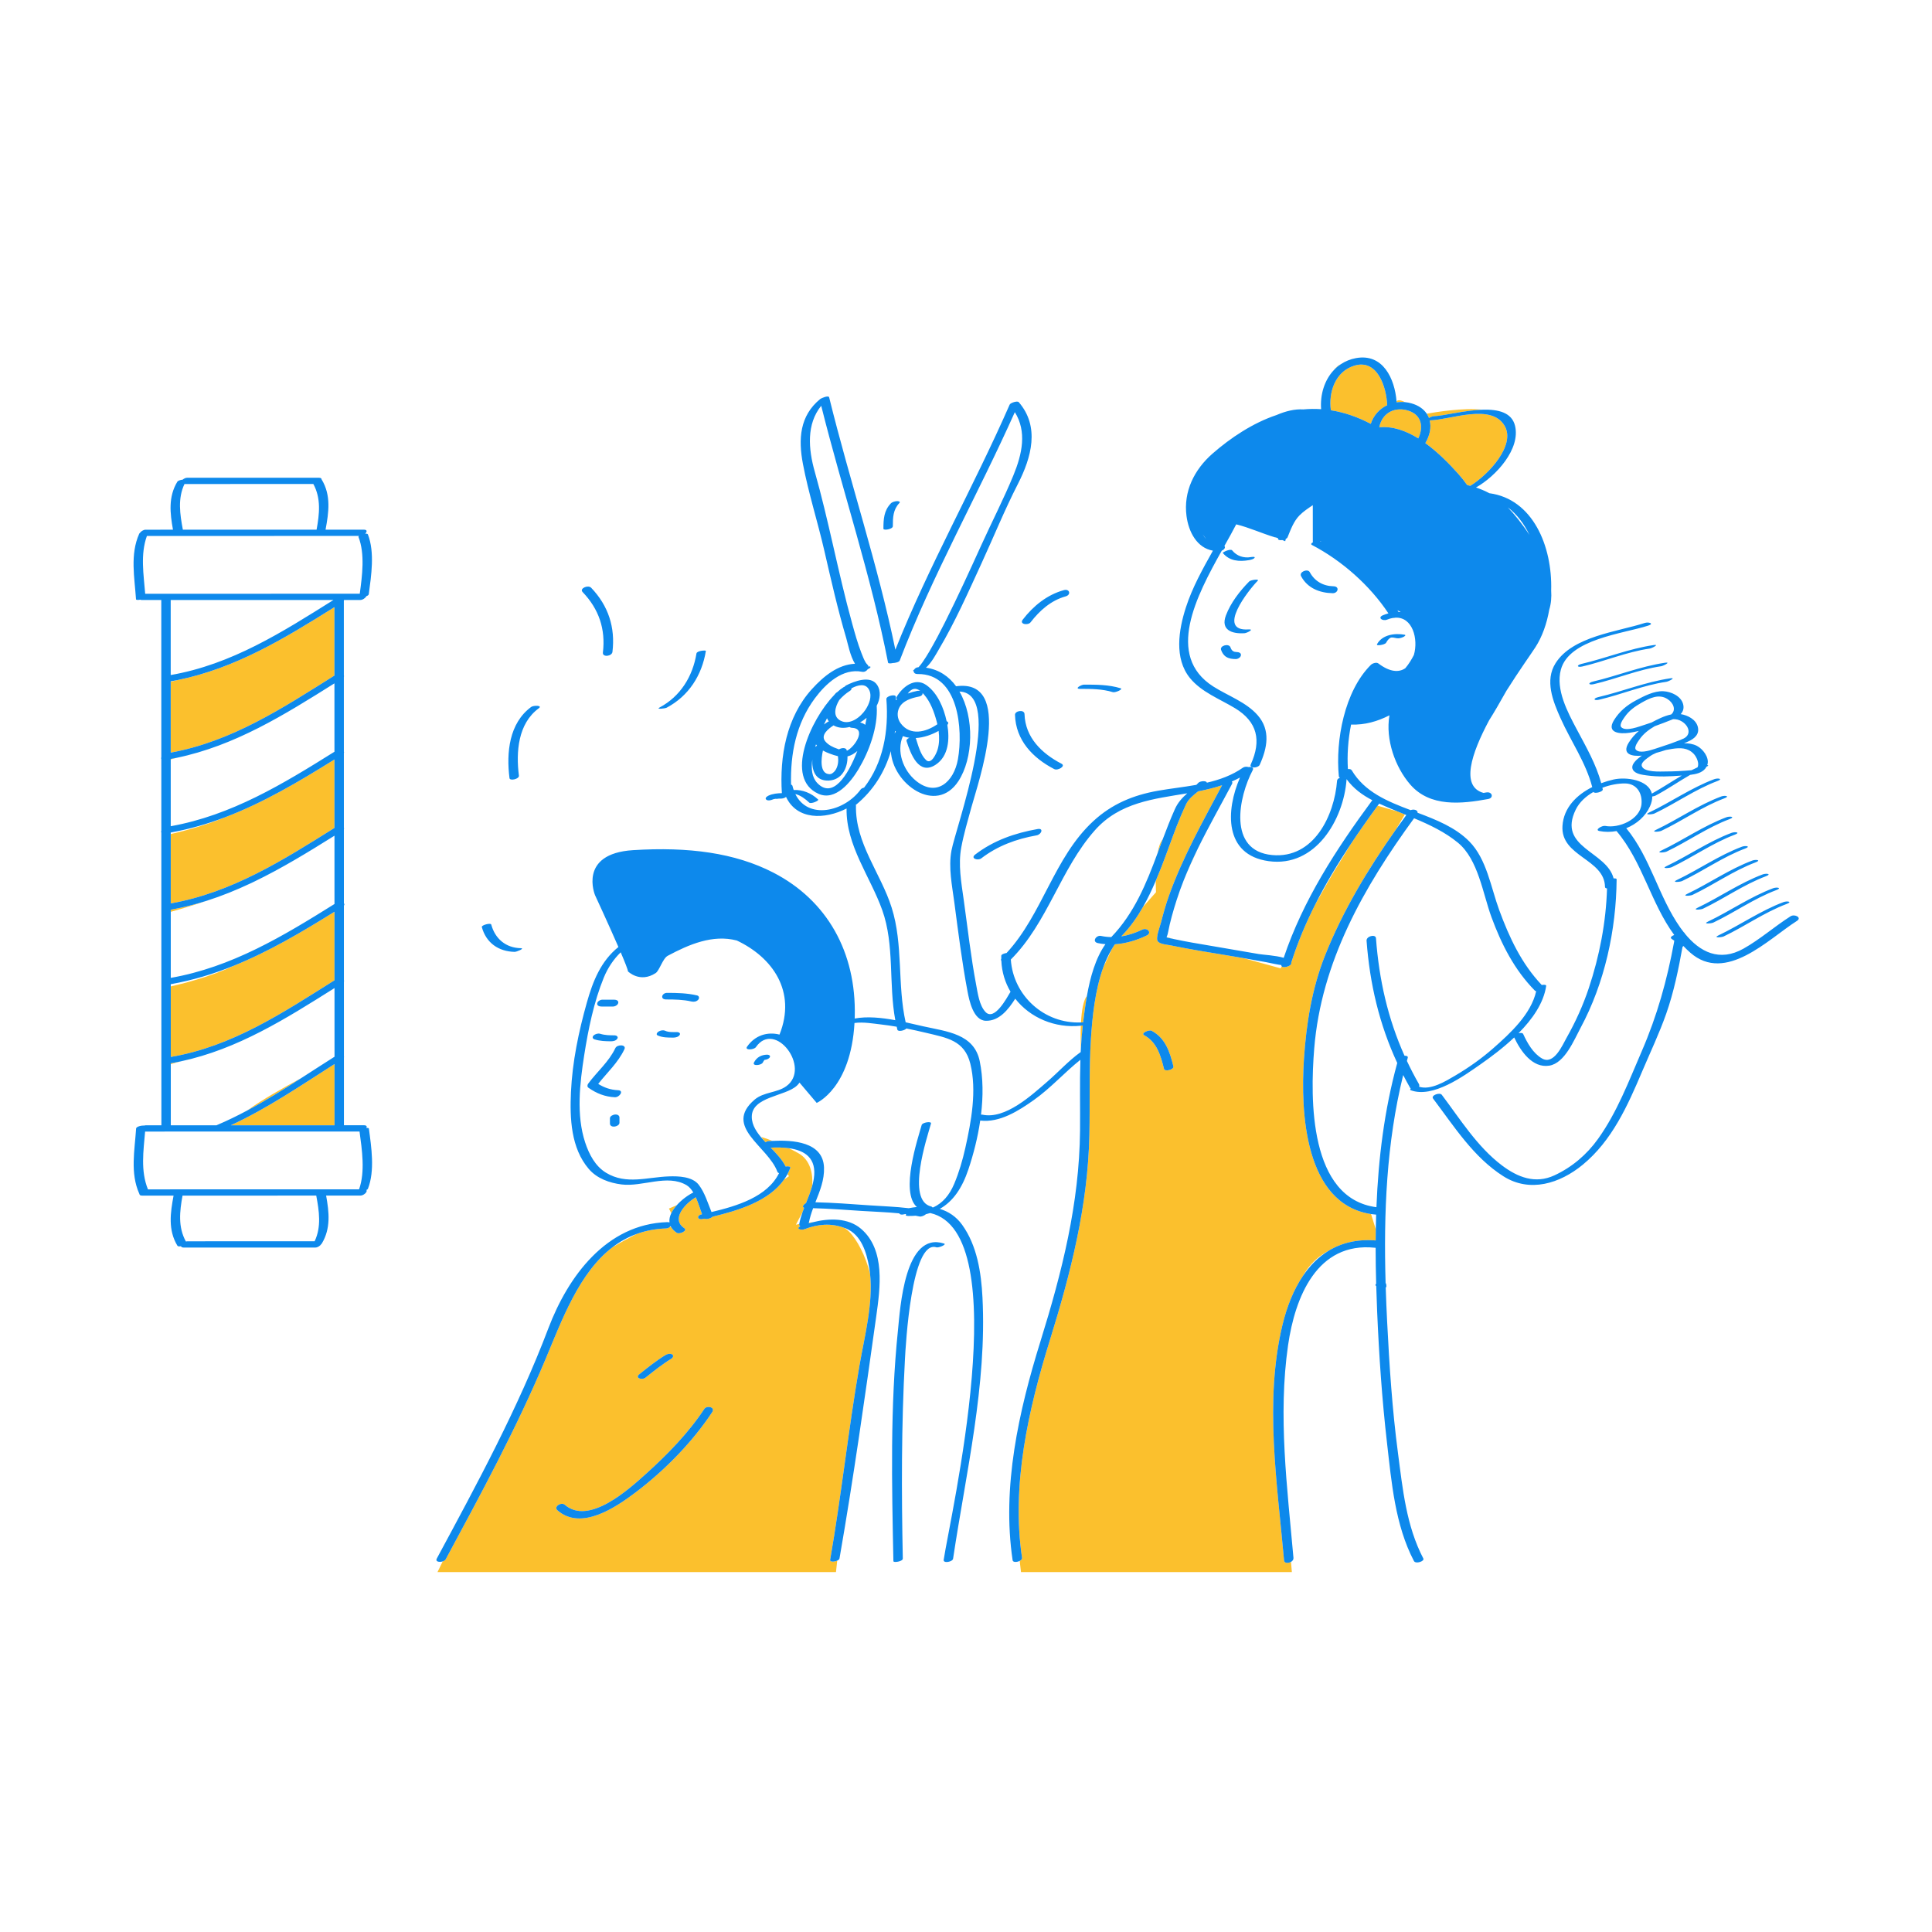 <?xml version="1.0" standalone="no"?>
<svg version="1.1" id="Layer_1" xmlns="http://www.w3.org/2000/svg" xmlns:xlink="http://www.w3.org/1999/xlink" x="0px" y="0px" width="595.28px" height="595.28px" viewBox="0 0 595.28 595.28" enable-background="new 0 0 595.28 595.28" xml:space="preserve">
<path id="color_x5F_2" fill="#FBC02D" d="M235.225,351.25l-0.658-0.932c0,0,1.304,0.374,3.429,1.21
	c-0.4,0.02-0.787,0.043-1.158,0.068c-0.384,0.026-0.711,0.166-0.962,0.36C235.655,351.721,235.438,351.486,235.225,351.25z
	 M268.066,392.355c1.033,9.167-1.726,19.572-3.261,28.437c-3.443,19.88-5.562,39.962-9.03,59.839
	c-0.12,0.684,1.294,0.624,2.187,0.222c-0.136,1.25-0.264,2.434-0.381,3.53h-122.78l1.604-3.292c0.406-0.13,0.762-0.345,0.919-0.637
	c10.886-20.207,21.824-40.391,30.722-61.576c5.076-12.085,10.339-26.707,20.734-34.622c2.578-1.526,5.213-2.942,7.326-4.034
	c2.749-1.002,5.778-1.611,9.148-1.72c0.463-0.015,0.848-0.196,1.115-0.439h0.395c0.367,0.634,0.936,1.238,1.764,1.789
	c0.825,0.549,3.494-0.644,2.295-1.441c-4.033-2.682-0.008-7.262,3.141-9.248l0.459-0.172c0.76,1.704,1.322,3.608,1.889,5.139
	c-0.022,0.005-0.046,0.011-0.068,0.016c-1.762,0.408-1.357,1.833,0.383,1.431c0.122-0.028,0.252-0.059,0.375-0.087
	c0.621,0.327,2.083-0.098,2.543-0.601c7.966-1.92,17.346-4.751,22.074-11.488c1.482-0.989,1.486-0.992,1.486-0.992l-0.465-0.658
	c0.315-0.586,0.599-1.197,0.846-1.836c0.203-0.524-0.608-0.644-1.429-0.483c-1-2.054-2.78-3.94-4.6-5.819
	c1.887-0.094,3.812-0.076,5.596,0.167c0.923,0.457,1.889,0.957,2.896,1.516c3.791,2.104,4.58,6.448,4.306,10.089
	c-0.501,1.81-1.206,3.56-1.911,5.309c-0.781,0.441-1.345,1.229-0.574,1.452c-0.181,0.467-0.359,0.934-0.525,1.405
	c-1.053,1.897-2.002,3.795-2.002,3.795s0.379-0.094,1.021-0.218c-0.057,0.346,0.079,0.583,0.321,0.723
	c-1.482,0.697,0.168,1.327,1.335,0.876c4.06-1.569,8.145-1.918,12.205-0.403c0.534,0.328,1.032,0.708,1.478,1.152
	C264.132,382.003,266.655,386.919,268.066,392.355z M198.878,424.491c2.585-2.068,5.173-4.139,8-5.87
	c0.466-0.285,0.8-0.967,0.205-1.315c-0.632-0.37-1.488-0.13-2.064,0.223c-2.828,1.731-5.416,3.802-8,5.87
	C195.481,424.629,197.872,425.296,198.878,424.491z M216.996,434.134c-4.874,7.387-11.311,13.982-17.853,19.882
	c-5.339,4.815-17.695,16.118-25.153,9.606c-1.042-0.91-3.518,0.605-2.215,1.742c7.323,6.395,18.05-0.98,24.155-5.604
	c8.851-6.703,17.385-15.38,23.517-24.673C220.478,433.526,217.781,432.944,216.996,434.134z M208.529,371.339l-2.411,1.033
	l0.715,1.429C207.241,372.952,207.834,372.119,208.529,371.339z M249.195,376.871c-0.005,0.025-0.017,0.047-0.023,0.071
	c0.414-0.124,0.837-0.24,1.264-0.349c-0.416,0.027-0.818,0.061-1.202,0.1C249.222,376.753,249.206,376.812,249.195,376.871z
	 M334.899,306.839c-0.016,0.022-0.032,0.047-0.049,0.069c-1.041,1.388-1.57,4.389-1.781,8.124c0.221-0.009,0.44-0.018,0.662-0.034
	C334.037,312.509,334.391,309.71,334.899,306.839z M358.243,258.617c-0.748,0.813-1.243,2.377-1.566,4.232
	c0.104-0.282,0.209-0.563,0.313-0.846C357.403,260.873,357.821,259.744,358.243,258.617z M333.626,315.971
	c-0.045,0.01-0.089,0.02-0.125,0.024c-0.16,0.02-0.319,0.031-0.479,0.047c-0.09,2.236-0.081,4.688-0.001,7.202
	C333.149,320.814,333.348,318.389,333.626,315.971z M430.577,250.007c0.757,0.31,1.514,0.622,2.274,0.931
	c-0.337,0.561-1.299,2.173-2.667,4.526c-8.604,12.176-16.408,25.081-21.917,38.928c-4.036,10.146-5.794,21.097-6.504,31.945
	c-1.072,16.386,0.215,44.604,20.685,47.735l1.457,4.729c-0.019,1.134-0.028,2.27-0.035,3.405
	c-5.795-0.466-10.621,0.776-14.599,3.229c-2.501,1.33-4.896,3.276-6.832,6.104c-0.327,0.478-0.638,0.992-0.938,1.527
	c-2.924,4.3-4.987,9.532-6.33,15.088c-5.686,23.519-1.619,48.944,0.471,72.653c0.078,0.891,1.304,0.911,2.137,0.429l0.264,3.148
	h-83.455c-0.117-0.984-0.255-2.155-0.405-3.442c0.453-0.23,0.782-0.567,0.724-0.96c-3.346-22.372,1.949-45.702,8.569-67.022
	c6.456-20.797,11.706-41.34,12.177-63.239c0.213-9.895-0.146-19.786,0.481-29.671c0.421-6.633,1.249-14.978,3.843-22.078
	c0.935-1.935,1.782-3.809,2.504-5.392c0.331-0.563,0.68-1.109,1.047-1.637c3.372-0.215,6.693-1.223,9.757-2.684
	c1.784-0.852,0.198-2.543-1.314-1.822c-2.077,0.991-4.256,1.724-6.484,2.074c0.073-0.078,0.139-0.166,0.214-0.243
	c2.573-2.646,4.672-5.66,6.488-8.85c2.197-2.503,3.996-4.52,3.996-4.52s-0.076-1.451-0.079-3.497c0.584-1.372,1.15-2.75,1.689-4.127
	c1.645-4.2,3.112-8.468,4.739-12.676c0.881-2.278,1.85-4.517,2.879-6.732c0.777-1.674,2.279-2.866,3.764-4.043
	c2.502-0.489,4.974-1.078,7.373-1.882c-5.918,11.132-12.107,22.116-16.368,34.023c-0.979,2.736-1.761,5.535-2.479,8.348
	c-0.273,1.071-1.742,4.804-0.955,5.752c0.742,0.894,2.882,0.999,3.896,1.21c6.437,1.342,12.958,2.319,19.438,3.417
	c1.01,0.171,2.018,0.346,3.026,0.52l11.49,3.152c0,0,0.114-0.215,0.323-0.609c0.348,0.35,1.337,0.286,2.055-0.059
	c0.569-0.219,0.991-0.612,0.872-1.05c1.977-6.249,4.515-12.245,7.444-18.047c2.727-4.918,5.367-9.553,7.082-12.247
	c1.25-1.966,2.546-4.111,3.784-6.222c2.673-4.024,5.462-7.974,8.312-11.866L430.577,250.007z M361.553,328.568
	c-1.113-4.435-2.429-8.659-6.696-10.964c-0.799-0.432-3.478,0.74-2.314,1.368c3.959,2.138,5.091,6.301,6.112,10.372
	C358.897,330.313,361.799,329.551,361.553,328.568z M360.362,289.055c0.458,0.11,0.922,0.195,1.383,0.295l-2.292-0.629
	C359.435,288.878,359.633,288.881,360.362,289.055z M379.569,240.782c-0.018,0.008-0.035,0.016-0.053,0.024
	c0.009,0.008,0.021,0.014,0.029,0.021C379.555,240.811,379.562,240.798,379.569,240.782z M364.689,271.326
	c1.305-3.186,2.864-6.646,4.489-10.081C367.555,264.553,366.036,267.907,364.689,271.326z M434.052,126.57
	c-4.114-1.387-8.117,0.534-9.032,4.894c-0.015,0.07-0.041,0.136-0.069,0.201c0.037,0,0.073,0,0.111,0
	c4.103-0.397,8.172,1.082,11.93,3.41C438.604,131.773,438.171,127.958,434.052,126.57z M411.005,114.009
	c0.642-0.676,1.359-1.279,2.15-1.801C412.304,112.569,411.595,113.203,411.005,114.009z M410.059,126.407
	c4.223,0.656,8.296,2.097,12.3,4.192c0.861-2.664,2.732-4.651,5.07-5.755c-0.006-0.042-0.019-0.079-0.021-0.124
	c-0.231-5.314-2.926-14.261-10.138-12.05c-5.834,1.789-7.975,8.141-7.212,13.704C410.06,126.385,410.058,126.396,410.059,126.407z
	 M463.604,131.216c-4.089-7.061-16.59-1.875-23.064-1.68c-0.009,0-0.015,0-0.023,0c0.536,2.157,0.041,4.648-1.353,6.996
	c3.921,2.833,7.412,6.417,10.119,9.439c0.991,1.107,1.915,2.271,2.769,3.482c0.306,0.07,0.628,0.148,0.969,0.239
	C458.542,146.335,467.079,137.213,463.604,131.216z M432.912,123.916c-1.699-0.872-2.36-0.617-2.618-0.283
	c0.01,0.115,0.019,0.229,0.025,0.343C431.163,123.854,432.031,123.828,432.912,123.916z M441.761,128.243
	c3.022-0.091,9.473-1.834,15.102-2c-5.884-0.675-14.467,0.721-17.27,1.227c0.282,0.421,0.521,0.862,0.696,1.328
	C440.741,128.514,441.391,128.254,441.761,128.243z M103.047,208.153c-0.002-6.85-0.003-13.699-0.004-20.548l-0.031-0.508
	c-15.347,9.616-30.44,18.817-48.342,22.453c-0.863,0.213-1.568,0.377-2.071,0.491c0.002,7.285,0.003,14.57,0.005,21.854
	C71.428,228.464,87.081,218.182,103.047,208.153z M52.604,233.838c0,0.054,0,0.108,0,0.163c0.491-0.133,1.086-0.298,1.771-0.492
	C53.79,233.63,53.194,233.729,52.604,233.838z M52.612,280.302c0.001,0.214,0.001,0.429,0.001,0.643
	c2.145-0.582,6.286-1.76,11.161-3.428C60.163,278.67,56.45,279.612,52.612,280.302z M103.056,255.098
	c-0.002-6.854-0.003-13.707-0.004-20.561l-0.031-0.502c-10.947,6.82-21.865,13.302-33.694,17.788
	c-6.629,2.767-14.212,4.597-16.718,5.163c0.001,7.125,0.003,14.249,0.004,21.373C71.417,275.026,87.107,265.098,103.056,255.098z
	 M103.064,302.045c-0.001-6.858-0.003-13.716-0.004-20.574l-0.032-0.524c-10.131,6.302-20.24,12.275-31.072,16.646
	c-7.104,3.422-16.492,5.695-19.339,6.338c0.002,7.246,0.003,14.491,0.005,21.736C71.576,322.427,87.08,312.094,103.064,302.045z
	 M52.622,327.89c0.779-0.211,1.82-0.501,3.066-0.865c-1.01,0.217-2.036,0.405-3.066,0.584
	C52.622,327.703,52.622,327.797,52.622,327.89z M103.036,327.87c-10.406,6.634-20.694,13.675-31.916,18.851
	c10.651-0.002,21.302-0.004,31.953-0.006c-0.001-6.099-0.003-12.197-0.004-18.295L103.036,327.87z M92.851,332.155
	c-5.623,3.034-12.256,6.796-16.19,9.659c-0.193,0.141-0.409,0.276-0.613,0.415C81.803,339.162,87.351,335.69,92.851,332.155z"></path>
<path id="color_x5F_1" d="M424.269,198.509c1.594-2.95,5.478-3.494,8.489-2.943c0.651,0.119-0.166,0.608-0.369,0.7
	c-0.587,0.267-1.37,0.503-2.021,0.384c-0.493-0.09-1.552-0.402-2.01-0.11c-0.563,0.359-0.924,0.86-1.237,1.438
	c-0.264,0.489-1.227,0.675-1.705,0.764C425.302,198.763,424.03,198.948,424.269,198.509z M410.626,182.774
	c1.664,0.032,2.213-2.095,0.254-2.133c-3.182-0.062-5.83-1.556-7.336-4.372c-0.615-1.15-3.375-0.072-2.652,1.279
	C402.861,181.233,406.619,182.697,410.626,182.774z M384.857,172.581c0.483-0.086,1.425-0.273,1.711-0.743
	c0.247-0.404-1.049-0.211-1.137-0.196c-2.196,0.394-4.36-0.302-5.772-2.052c-0.525-0.65-3.037,0.605-2.898,0.776
	C378.794,172.885,381.862,173.117,384.857,172.581z M384.902,179.154c-2.908,2.962-5.696,6.545-7.172,10.451
	c-1.704,4.511,1.854,5.753,5.725,5.496c0.759-0.05,3.168-1.295,1.254-1.168c-10.109,0.672-0.015-12.11,2.816-14.995
	C388.14,178.313,385.388,178.659,384.902,179.154z M379.938,200.635c-0.408-0.255-0.645-0.71-0.807-1.169
	c-0.477-1.345-3.364-0.54-2.898,0.776c0.313,0.88,0.789,1.658,1.596,2.162c0.884,0.552,1.915,0.652,2.932,0.665
	c0.642,0.008,1.515-0.495,1.593-1.187c0.087-0.77-0.767-0.97-1.347-0.978C380.642,200.9,380.225,200.813,379.938,200.635z
	 M553.65,283.752c-8.835,5.609-21.903,19.346-32.845,9.784c-0.761-0.665-1.473-1.363-2.152-2.081
	c-0.053,0.11-0.134,0.214-0.247,0.314c-1.249,6.943-2.675,13.902-5.012,20.554c-2.131,6.065-4.913,11.891-7.421,17.807
	c-4.472,10.55-9.279,21.332-18.337,28.767c-6.997,5.743-16.261,8.696-24.409,3.534c-9.218-5.84-15.225-15.41-21.675-23.948
	c-0.745-0.987,2.049-2.002,2.684-1.162c5.646,7.474,10.923,16.009,18.495,21.729c4.86,3.672,10.292,5.842,16.212,3.094
	c5.408-2.51,9.962-6.378,13.433-11.228c5.913-8.264,9.463-17.761,13.473-27.02c4.765-10.999,7.794-21.897,9.954-33.598
	c0.017-0.174,0.034-0.341,0.06-0.515c-0.134-0.047-0.263-0.106-0.377-0.192c-0.168-0.126-0.336-0.253-0.504-0.379
	c-0.465-0.35,0.113-0.852,0.875-1.135c-7.206-9.773-9.801-22.627-17.778-32.017c-1.751,0.319-3.546,0.338-5.266-0.008
	c-1.649-0.332,0.85-1.764,1.773-1.578c4.099,0.826,10.764-1.904,11.19-6.75c0.289-3.272-1.428-6.281-5.035-6.331
	c-2.202-0.03-4.68,0.435-7.023,1.328c0.035,0.157,0.084,0.308,0.117,0.466c0.168,0.789-2.592,1.483-2.875,0.825
	c-2.348,1.343-4.338,3.173-5.441,5.427c-5.76,11.773,9.525,12.79,11.659,21.213c0.517-0.042,0.933,0.039,0.931,0.274
	c-0.127,15.6-3.688,31.98-11.111,45.775c-1.988,3.695-4.861,10.879-9.634,11.642c-5.232,0.836-8.86-4.541-10.813-8.689
	c-3.428,3.238-7.199,6.055-10.411,8.297c-5.1,3.56-14.668,10.532-21.469,7.964c-0.273-0.103-0.218-0.273,0.008-0.452
	c-0.055-0.055-0.104-0.116-0.145-0.187c-0.769-1.337-1.49-2.684-2.188-4.036c-5.168,20.977-6.043,42.534-5.42,64.073
	c0.189,0.239,0.255,0.577,0.256,0.992c0,0.162-0.084,0.309-0.218,0.44c0.112,3.52,0.262,7.039,0.438,10.554
	c0.679,13.475,1.566,26.962,3.327,40.345c1.459,11.083,2.557,22.496,7.821,32.549c0.449,0.858-2.365,1.794-2.898,0.776
	c-5.803-11.081-6.883-24.135-8.292-36.376c-1.544-13.408-2.454-26.88-3.036-40.363c-0.115-2.664-0.207-5.328-0.284-7.993
	c-0.318-0.132-0.334-0.431-0.021-0.699c-0.102-3.697-0.164-7.395-0.165-11.089c-0.072,0.003-0.145,0.005-0.217-0.002
	c-17.867-1.868-24.63,15.237-26.768,30.061c-3.132,21.718-0.243,43.829,1.669,65.522c0.045,0.517-0.299,0.937-0.762,1.205
	c-0.833,0.482-2.059,0.462-2.137-0.429c-2.09-23.709-6.156-49.134-0.471-72.653c1.343-5.556,3.406-10.789,6.33-15.088
	c2.117-3.114,4.691-5.732,7.771-7.631c3.978-2.453,8.804-3.695,14.599-3.229c0.007-1.135,0.017-2.271,0.035-3.405
	c0.025-1.519,0.06-3.037,0.107-4.555c-0.53-0.046-1.057-0.097-1.564-0.174c-20.47-3.13-21.757-31.349-20.685-47.735
	c0.71-10.848,2.468-21.798,6.504-31.945c5.509-13.847,13.313-26.752,21.917-38.928c1.03-1.458,2.073-2.903,3.123-4.34
	c-0.152-0.063-0.304-0.124-0.456-0.186c-0.761-0.31-1.518-0.621-2.274-0.931c-0.617-0.253-1.236-0.506-1.848-0.763
	c-1.319-0.556-2.575-1.093-3.775-1.646c-0.162,0.221-0.324,0.443-0.486,0.665c-2.85,3.893-5.639,7.842-8.312,11.866
	c-3.96,5.964-7.649,12.099-10.866,18.469c-2.93,5.802-5.468,11.798-7.444,18.047c0.119,0.438-0.303,0.831-0.872,1.05
	c-0.718,0.344-1.707,0.408-2.055,0.059c-0.098-0.099-0.137-0.234-0.111-0.401c-0.641-0.022-3.884-0.739-4.705-0.894
	c-2.328-0.438-4.662-0.846-6.997-1.249c-1.009-0.173-2.017-0.349-3.026-0.52c-6.48-1.099-13.002-2.075-19.438-3.417
	c-1.014-0.211-3.153-0.316-3.896-1.21c-0.787-0.948,0.682-4.681,0.955-5.752c0.719-2.813,1.501-5.612,2.479-8.348
	c4.261-11.907,10.45-22.891,16.368-34.023c-2.399,0.804-4.871,1.393-7.373,1.882c-1.484,1.177-2.986,2.369-3.764,4.043
	c-1.029,2.216-1.998,4.454-2.879,6.732c-1.627,4.208-3.095,8.476-4.739,12.676c-0.539,1.377-1.105,2.755-1.689,4.127
	c-1.165,2.737-2.446,5.435-3.917,8.017c-1.816,3.19-3.915,6.204-6.488,8.85c-0.075,0.077-0.141,0.165-0.214,0.243
	c2.229-0.35,4.407-1.083,6.484-2.074c1.513-0.721,3.099,0.971,1.314,1.822c-3.063,1.461-6.385,2.469-9.757,2.684
	c-0.367,0.528-0.716,1.074-1.047,1.637c-0.98,1.67-1.807,3.483-2.504,5.392c-2.594,7.1-3.422,15.445-3.843,22.078
	c-0.627,9.885-0.269,19.776-0.481,29.671c-0.471,21.899-5.721,42.442-12.177,63.239c-6.62,21.32-11.915,44.65-8.569,67.022
	c0.059,0.393-0.271,0.73-0.724,0.96c-0.828,0.42-2.076,0.475-2.175-0.184c-3.369-22.536,1.887-45.979,8.566-67.449
	c6.642-21.35,11.991-42.493,12.203-64.996c0.068-7.234-0.125-14.521,0.11-21.776c-4.899,3.903-9.13,8.698-14.278,12.35
	c-4.688,3.324-10.568,7.112-16.583,6.374c-0.765,5.222-2.081,10.36-3.646,15.034c-1.895,5.665-4.643,9.832-8.82,12.18
	c2.659,0.802,5.063,2.351,6.909,4.926c4.579,6.382,5.85,14.656,6.246,22.332c1.398,27.076-5.072,53.929-9.055,80.533
	c-0.148,0.989-3.069,1.507-2.898,0.361c2.001-13.37,22.451-100.895-4.147-106.871c-0.423,0.134-0.863,0.247-1.31,0.351
	c-0.499,0.447-1.433,0.835-1.988,0.711c-0.396-0.089-0.8-0.158-1.2-0.235c-0.729,0.055-1.477,0.088-2.262,0.078
	c-0.825-0.011-0.899-0.267-0.645-0.557c-0.096-0.013-0.189-0.03-0.285-0.042c-0.141,0.035-0.272,0.057-0.414,0.095
	c-0.803,0.216-1.302,0.015-1.453-0.302c-3.895-0.392-7.862-0.499-11.678-0.754c-4.936-0.329-9.895-0.707-14.846-0.835
	c-0.536,1.446-1.008,2.912-1.301,4.43c-0.012,0.06-0.027,0.118-0.038,0.178c-0.005,0.025-0.017,0.047-0.023,0.071
	c0.414-0.124,0.837-0.24,1.264-0.349c5.028-1.277,10.877-1.389,14.86,2.015c7.556,6.457,5.914,18.23,4.688,26.979
	c-3.487,24.861-7.01,49.884-11.325,74.623c-0.045,0.254-0.327,0.477-0.696,0.643c-0.893,0.401-2.307,0.462-2.187-0.222
	c3.469-19.877,5.587-39.959,9.03-59.839c1.535-8.865,4.294-19.271,3.261-28.437c-0.067-0.6-0.15-1.194-0.252-1.783
	c-0.792-4.595-2.383-10.071-7.127-12.049c-0.188-0.079-0.376-0.13-0.563-0.201c-4.061-1.516-8.146-1.167-12.205,0.403
	c-1.167,0.451-2.817-0.18-1.335-0.876c-0.242-0.14-0.378-0.377-0.321-0.723c0.001-0.007,0-0.012,0.001-0.019
	c0.223-1.216,0.571-2.396,0.979-3.559c0.166-0.471,0.345-0.938,0.525-1.405c-0.771-0.223-0.207-1.011,0.574-1.452
	c0.705-1.749,1.41-3.499,1.911-5.309c0.201-0.728,0.379-1.462,0.495-2.215c0.982-6.377-2.826-8.726-7.696-9.39
	c-1.784-0.243-3.709-0.262-5.596-0.167c1.819,1.879,3.6,3.766,4.6,5.819c0.82-0.161,1.632-0.041,1.429,0.483
	c-0.247,0.64-0.53,1.25-0.846,1.836c-0.31,0.575-0.652,1.124-1.021,1.65c-4.729,6.737-14.108,9.568-22.074,11.488
	c-0.46,0.503-1.922,0.928-2.543,0.601c-0.123,0.029-0.253,0.059-0.375,0.087c-1.74,0.403-2.145-1.023-0.383-1.431
	c0.022-0.005,0.046-0.011,0.068-0.016c-0.566-1.531-1.129-3.436-1.889-5.139c-0.012-0.027-0.025-0.054-0.037-0.082
	c-0.139,0.079-0.279,0.164-0.422,0.254c-3.148,1.986-7.174,6.566-3.141,9.248c1.199,0.797-1.47,1.99-2.295,1.441
	c-0.828-0.551-1.396-1.154-1.764-1.789c-0.055-0.094-0.109-0.188-0.155-0.283c-0.063,0.1-0.143,0.195-0.239,0.283
	c-0.268,0.244-0.652,0.424-1.115,0.439c-3.37,0.109-6.399,0.718-9.148,1.72c-2.703,0.986-5.129,2.361-7.326,4.034
	c-10.396,7.916-15.658,22.537-20.734,34.622c-8.897,21.185-19.836,41.369-30.722,61.576c-0.157,0.292-0.513,0.507-0.919,0.637
	c-1.013,0.325-2.355,0.106-1.827-0.875c12.474-23.152,25.031-46.282,34.371-70.918c6.105-16.106,17.907-32.134,36.61-32.739
	c0.304-0.01,0.537,0.032,0.721,0.103c-0.125-0.938,0.096-1.909,0.553-2.861c0.408-0.85,1.001-1.682,1.696-2.462
	c1.502-1.685,3.475-3.117,5.087-3.912c-0.577-0.961-1.256-1.77-2.098-2.265c-5.921-3.481-13.549,0.593-19.978-0.207
	c-3.754-0.467-7.597-1.823-10.134-4.787c-5.51-6.437-5.856-15.593-5.488-23.657c0.426-9.308,2.372-18.63,4.893-27.581
	c1.855-6.591,4.313-12.787,9.732-17.142c-2.995-6.888-7.205-15.969-7.205-15.969s-5.338-12.802,11.732-13.872
	c17.072-1.07,31.36,0.812,43.213,6.926c16.539,8.532,25.561,24.483,25.082,44.273c-0.006,0.233-0.02,0.454-0.027,0.684
	c3.852-0.728,8.322-0.263,12.52,0.512c-2.098-11.183-0.174-23.144-4.025-33.922c-3.699-10.352-11.181-19.905-10.992-31.302
	c-6.789,3.467-15.322,3.543-18.645-3.568c-0.441,0.367-1.096,0.518-1.631,0.518c-0.177,0-0.359-0.001-0.542-0.002
	c-0.448,0.076-0.888,0.108-1.138,0.07c-0.317,0.045-0.629,0.11-0.918,0.243c-0.503,0.231-1.482,0.427-1.923-0.046
	c-0.462-0.497,0.408-1.032,0.765-1.195c1.286-0.589,2.696-0.722,4.096-0.75c-0.719-11.313,1.393-23.402,9.258-32.062
	c3.6-3.962,7.97-7.548,13.273-7.81c-1.496-2.377-2.216-6.272-2.697-7.9c-2.638-8.906-4.689-17.983-6.772-27.03
	c-2.04-8.86-4.892-17.751-6.578-26.662c-1.449-7.661-0.997-14.796,5.329-19.977c0.312-0.255,2.579-1.236,2.76-0.502
	c6.406,26.024,14.985,51.478,20.396,77.744c10.281-25.832,24.078-50.073,35.225-75.525c0.232-0.533,2.364-1.244,2.794-0.749
	c6.548,7.558,3.923,17.029-0.271,25.224c-4.1,8.009-7.503,16.401-11.262,24.574c-4.091,8.897-8.099,17.975-13.102,26.409
	c-0.797,1.344-2.181,4.023-3.958,5.61c3.995,0.555,7.078,2.688,9.287,5.725c18.118-2.495,6.9,29.285,4.684,37.396
	c-1.106,4.045-2.315,8.101-3.085,12.229c-1.001,5.37,0.006,10.842,0.754,16.201c1.213,8.693,2.196,17.561,3.833,26.181
	c0.493,2.6,0.963,6.309,2.861,8.336c2.729,2.914,6.535-4.233,7.725-6.225c-1.658-2.787-2.676-6.016-2.834-9.561
	c-0.13-0.156-0.151-0.356-0.017-0.594c-0.005-0.306-0.012-0.612-0.004-0.922c0.011-0.434,0.863-0.738,1.641-0.865
	c11.092-11.993,14.585-29.42,26.709-40.613c5.733-5.293,12.287-8.026,19.939-9.375c3.847-0.678,7.877-1.106,11.827-1.814
	c0.205-0.206,0.41-0.403,0.614-0.625c0.556-0.601,2.573-0.719,2.607-0.034c3.956-0.917,7.754-2.272,11.116-4.629
	c0.483-0.339,1.182-0.361,1.712-0.192c0.881-0.125,1.748,0.137,1.321,0.94c-4.328,8.147-7.818,24.877,5.973,26.167
	c12.803,1.198,19.195-12.12,20.01-22.926c0.03-0.399,0.41-0.717,0.886-0.908c-0.192-0.089-0.321-0.235-0.343-0.45
	c-1.07-11.019,1.726-26.215,9.863-34.306c0.477-0.474,1.705-0.91,2.32-0.443c3.61,2.74,6.387,2.793,8.298,1.466
	c1.069-1.249,1.961-2.738,2.647-4.087c1.415-4.932-0.401-11.745-5.698-11.484c-0.258,0.06-0.515,0.091-0.743,0.08
	c-0.58,0.095-1.193,0.266-1.848,0.53c-1.375,0.556-3.061-0.627-1.195-1.382c0.554-0.224,1.099-0.399,1.638-0.546
	c-5.734-8.668-14.415-16.303-23.554-21.07c-0.47-0.245-0.182-0.598,0.34-0.879c-0.05-0.03-0.084-0.065-0.084-0.112
	c-0.016-3.761-0.008-7.522-0.006-11.283c-1.43,0.955-2.877,1.918-4.063,3.104c-1.83,1.831-2.754,4.415-3.703,6.765
	c-0.085,0.211-0.295,0.39-0.56,0.534l-0.177,0.709l-0.893-0.365c-0.768,0.117-1.469-0.022-1.27-0.519l-0.69-0.282
	c-0.11-0.002-0.217-0.013-0.313-0.042c-4.101-1.237-7.903-3.006-11.93-3.999c-1.036,2.025-2.299,4.275-3.648,6.678
	c0.438,0.37-0.005,1.127-0.799,1.424c-7.824,13.971-17.479,32.396-2.627,41.857c4.459,2.841,10.154,4.804,13.701,8.873
	c4.025,4.616,2.951,10.091,0.598,15.286c-0.447,0.988-3.359,1.214-2.729-0.177c3.322-7.334,2.061-13.109-4.899-17.312
	c-4.64-2.801-10.351-4.958-13.856-9.278c-4.905-6.045-3.482-14.833-1.251-21.736c2.002-6.19,5.167-11.843,8.331-17.501
	c-4.864-0.842-7.482-5.69-8.137-10.688c-0.984-7.523,2.371-14.282,8.012-19.216c5.568-4.87,12.453-9.46,19.696-11.877
	c2.862-1.23,5.66-1.905,8.268-1.745c1.867-0.172,3.698-0.189,5.5-0.07c-0.339-4.471,1.019-8.987,3.948-12.073
	c0.642-0.676,1.359-1.279,2.15-1.801c1.346-0.887,2.892-1.544,4.658-1.865c8.311-1.508,11.921,6.344,12.48,13.29
	c0.01,0.115,0.019,0.229,0.025,0.343c0.844-0.122,1.712-0.148,2.593-0.061c0.661,0.065,1.328,0.186,1.993,0.377
	c2.211,0.637,3.745,1.768,4.688,3.176c0.282,0.421,0.521,0.862,0.696,1.328c0.452-0.284,1.102-0.544,1.472-0.555
	c3.022-0.091,9.473-1.834,15.102-2c4.771-0.14,8.951,0.854,9.943,4.959c1.724,7.131-5.779,15.475-12.033,19.013
	c1.293,0.429,2.707,1.004,4.129,1.762c13.357,1.784,19.439,16.269,19.035,29.963c0.146,2.053-0.018,4.059-0.598,5.951
	c-0.75,4.291-2.165,8.29-4.242,11.521c-1.238,1.926-4.996,7.16-8.93,13.414c-2.051,3.661-3.918,6.876-5.34,9.109
	c-5.493,10.258-8.857,20.434-1.734,22.383c0.293-0.051,0.584-0.1,0.879-0.153c0.754-0.138,1.292,0.14,1.531,0.531
	c0.071,0.032,0.09,0.076,0.064,0.129c0.221,0.528-0.063,1.192-1.051,1.373c-8.18,1.499-17.879,2.577-23.984-4.451
	c-4.719-5.432-7.67-13.943-6.435-21.267l-0.015-0.063c-3.647,1.874-7.596,2.997-11.798,2.842c-0.947,4.704-1.241,9.494-0.976,13.706
	c0.507-0.051,0.976,0.038,1.172,0.368c3.959,6.673,10.955,9.573,18.171,12.294c0.905-0.394,2.241-0.05,2.124,0.799
	c5.852,2.202,11.665,4.517,15.949,8.849c5.356,5.418,6.643,14.174,9.195,21.114c3.112,8.462,6.865,16.52,13.113,23.106
	c0.723-0.133,1.424-0.082,1.368,0.292c-0.791,5.336-4.279,10.287-8.53,14.573c0.638-0.149,1.274-0.133,1.439,0.227
	c1.276,2.784,3.049,5.959,5.808,7.55c3.676,2.121,6.324-4.169,7.562-6.36c2.747-4.866,5.07-9.971,6.838-15.277
	c3.311-9.938,5.319-20.28,5.63-30.754c-0.359-0.035-0.619-0.174-0.623-0.445c-0.121-8.721-13.737-9.301-13.103-18.845
	c0.375-5.615,4.369-9.527,9.17-11.94c-1.992-7.639-6.571-14.071-9.776-21.236c-2.351-5.255-4.897-11.606-1.525-16.934
	c5.263-8.316,19.021-9.661,27.498-12.401c1.166-0.377,3.005,0.191,1.047,0.824c-7.765,2.51-24.386,4.122-26.917,13.581
	c-1.642,6.133,2.101,13.103,4.899,18.364c2.87,5.395,5.937,10.697,7.546,16.602c1.256-0.466,2.528-0.845,3.774-1.129
	c3.922-0.894,10.843,0.12,11.816,4.346c3.144-1.748,6.129-3.75,9.222-5.565c-3.601,0.289-7.272,0.453-10.818-0.05
	c-1.298-0.184-3.59-0.43-4.263-1.796c-0.756-1.536,1.282-3.185,2.324-3.965c0.151-0.114,0.307-0.215,0.46-0.322
	c-2.909,0.28-6.329-0.335-4.047-4.008c0.872-1.404,1.917-2.586,3.108-3.611c-0.954,0.229-1.913,0.43-2.878,0.572
	c-3.012,0.447-7.22,0.05-4.75-3.925c1.671-2.69,3.964-4.581,6.747-6.064c2.454-1.308,5.575-2.958,8.457-2.814
	c2.327,0.115,5.376,1.439,6.062,3.929c0.363,1.316-0.006,2.334-0.737,3.123c2.176,0.342,4.647,1.629,5.256,3.841
	c0.652,2.366-1.052,3.771-2.995,4.609c-0.111,0.063-0.237,0.128-0.398,0.192c-0.275,0.11-0.555,0.22-0.833,0.33
	c1.383-0.001,2.736,0.193,3.92,0.785c1.837,0.918,3.911,3.545,3.303,5.746c-0.021,0.073-0.06,0.128-0.083,0.198
	c0.398,0.042,0.497,0.186-0.203,0.487c-0.825,1.604-2.693,2.224-4.483,2.438c-0.115,0.03-0.232,0.056-0.354,0.066
	c-0.063,0.006-0.126,0.011-0.188,0.017c-3.62,2.075-7.05,4.485-10.758,6.436c-0.152,0.08-0.534,0.169-0.955,0.236
	c0.027,0.881-0.175,1.878-0.677,3.004c-1.394,3.126-4.133,5.477-7.315,6.768c7.498,9.114,9.9,21.034,16.629,30.604
	c0.355,0.506,0.723,0.992,1.097,1.466c0.042,0.023,0.084,0.046,0.118,0.077c0.092,0.071,0.152,0.166,0.176,0.284
	c4.678,5.759,10.711,8.829,18.12,4.665c5.128-2.882,9.529-6.815,14.484-9.961C552.941,281.538,555.304,282.702,553.65,283.752z
	 M506.705,223.334c0.723-0.22,1.435-0.474,2.149-0.716c1.809-0.961,3.941-2.055,6.071-2.486c1.555-1.332,0.767-3.538-1.185-4.769
	c-2.637-1.663-5.463-0.254-7.926,1.138c-2.089,1.182-3.902,2.461-5.267,4.468c-0.374,0.55-1.718,2.332-1.008,3.085
	C500.928,225.526,505.149,223.808,506.705,223.334z M509.803,230.765c0.438-0.143,0.813-0.27,1.135-0.374
	c0.253-0.081,0.499-0.178,0.758-0.25c2.042-0.638,4.053-1.367,6.045-2.146c0.124-0.071,0.274-0.142,0.473-0.211
	c3.07-1.083,2.393-3.977,0.047-5.457c-0.909-0.574-1.842-0.776-2.773-0.745c-0.089,0.045-0.188,0.09-0.302,0.136
	c-1.743,0.694-3.523,1.394-5.328,2.027c-1.886,1.108-3.529,2.338-4.788,4.189c-0.374,0.55-1.718,2.331-1.008,3.085
	C505.132,232.153,507.885,231.391,509.803,230.765z M521.056,237.328c0.064-0.017,0.126-0.029,0.185-0.038
	c0.587-0.3,1.183-0.583,1.784-0.855c0.651-1.176-0.275-3.271-1.218-4.221c-1.83-1.844-4.081-1.851-6.538-1.479
	c-0.653,0.099-1.313,0.21-1.969,0.345c-0.988,0.328-1.985,0.625-2.988,0.89c-0.759,0.316-1.487,0.701-2.154,1.201
	c-0.66,0.494-2.623,1.736-2.301,2.827c0.612,2.071,5.83,1.705,7.394,1.704C515.856,237.698,518.46,237.554,521.056,237.328z
	 M414.489,239.506c-0.022,0.009-0.045,0.019-0.066,0.027c0.047,0.019,0.091,0.041,0.133,0.065
	C414.533,239.567,414.511,239.537,414.489,239.506z M464.567,156.319c1.978,2.048,4.427,5.034,6.692,8.51
	C469.619,161.443,467.41,158.46,464.567,156.319z M439.164,136.532c3.921,2.833,7.412,6.417,10.119,9.439
	c0.991,1.107,1.915,2.271,2.769,3.482c0.306,0.07,0.628,0.148,0.969,0.239c5.521-3.357,14.059-12.479,10.584-18.476
	c-4.089-7.061-16.59-1.875-23.064-1.68c-0.009,0-0.015,0-0.023,0C441.053,131.693,440.558,134.184,439.164,136.532z M425.02,131.464
	c-0.015,0.07-0.041,0.136-0.069,0.201c0.037,0,0.073,0,0.111,0c4.103-0.397,8.172,1.082,11.93,3.41
	c1.612-3.302,1.18-7.116-2.939-8.504C429.938,125.183,425.935,127.104,425.02,131.464z M410.059,126.374
	c0.001,0.011-0.001,0.022,0,0.034c4.223,0.656,8.296,2.097,12.3,4.192c0.861-2.664,2.732-4.651,5.07-5.755
	c-0.006-0.042-0.019-0.079-0.021-0.124c-0.231-5.314-2.926-14.261-10.138-12.05C411.437,114.459,409.296,120.811,410.059,126.374z
	 M371.681,166.146c-0.362-0.474-0.736-0.984-1.113-1.529C370.894,165.179,371.265,165.692,371.681,166.146z M406.991,166.896
	l-0.037-0.194c-0.053,0.029-0.11,0.056-0.169,0.083C406.854,166.82,406.923,166.859,406.991,166.896z M431.568,188.582l-1.004-0.558
	c0.121,0.182,0.239,0.366,0.358,0.549C431.14,188.573,431.357,188.569,431.568,188.582z M265.214,243.218
	c0.176-0.239,0.576-0.426,1.023-0.539c5.884-7.622,7.641-17.382,6.87-27.27c-0.078-1.012,2.834-1.602,2.898-0.776
	c0.028,0.37,0.042,0.738,0.063,1.107c0.113-0.098,0.237-0.183,0.355-0.275c-0.273-0.117-0.391-0.338-0.186-0.695
	c1.738-3.019,5.59-6.194,9.144-3.712c3.49,2.438,5.409,7.047,6.284,11.146c0.482,0.201,0.715,0.61,0.227,1.138
	c0.722,4.282,0.447,9.624-3.6,12.279c-5.224,3.427-7.697-3.326-8.968-7.264c-0.134-0.417,0.301-0.8,0.872-1.031
	c-0.69-0.093-1.359-0.262-1.997-0.52c-2.069,4.675,0.095,10.539,3.972,13.729c6.296,5.183,11.721,0.502,12.98-6.597
	c1.618-9.108,0.232-26.398-12.38-26.256c-0.872,0.01-1.241-0.398-1.242-0.856c-0.005-0.001-0.009-0.001-0.013-0.003
	c-0.299-0.104-0.164-0.301,0.158-0.504c0.225-0.395,0.697-0.724,1.336-0.739c0.041-0.043,0.071-0.07,0.121-0.126
	c0.392-0.444,0.758-0.905,1.095-1.391c0.771-1.111,1.494-2.252,2.173-3.422c1.702-2.933,3.28-5.936,4.797-8.968
	c3.905-7.805,7.552-15.736,11.151-23.686c3.244-7.164,6.91-14.264,9.897-21.529c2.734-6.647,4.18-13.47,0.442-19.47
	c-11.476,25.679-25.431,50.223-35.47,76.541c-0.179,0.467-1.365,0.752-2.154,0.768c-0.692,0.157-1.38,0.164-1.436-0.122
	c-5.234-26.796-13.977-52.692-20.597-79.146c-4.57,5.642-3.987,13.262-1.974,20.357c2.094,7.377,3.823,14.82,5.544,22.294
	c1.882,8.174,3.724,16.372,5.971,24.455c0.843,3.031,1.684,6.092,2.829,9.026c0.402,1.03,0.798,2.104,1.383,3.048
	c0.359,0.582,1.002,0.914,0.691,1.092c0.008,0.016,0.01,0.033,0.016,0.048c1.242-0.129,0.684,0.507-0.143,0.873
	c-0.322,0.506-1.001,0.909-1.712,0.767c-6.019-1.207-11.236,3.702-14.56,8.174c-5.765,7.76-7.587,17.118-7.334,26.577
	c0.225,0.074,0.391,0.207,0.44,0.418c0.105,0.442,0.232,0.854,0.37,1.253c2.678-0.133,5.398,0.915,7.539,2.935
	c0.365,0.345-2.216,1.45-2.738,0.957c-1.206-1.139-2.729-2.275-4.292-2.649C248.935,252.688,260.175,250.112,265.214,243.218z
	 M275.673,225.997c0.056-0.107,0.1-0.217,0.16-0.323c0.051-0.089,0.122-0.168,0.201-0.243c-0.086-0.079-0.175-0.151-0.258-0.234
	C275.742,225.463,275.712,225.731,275.673,225.997z M277.485,222.826c2.955,4.024,7.809,2.765,11.333,0.324
	c-0.067-0.288-0.137-0.575-0.213-0.857c-0.781-2.898-1.891-6.006-3.902-8.297c-0.154-0.176-0.305-0.336-0.453-0.485
	c0.101,0.434-0.222,0.94-1.108,1.113c-2.253,0.439-5.018,1.233-6.105,3.492C276.304,219.635,276.483,221.461,277.485,222.826z
	 M282.669,212.861c0.35-0.068,0.633-0.038,0.877,0.03c-1.47-1.115-2.66-0.781-3.851,0.796
	C280.667,213.329,281.674,213.055,282.669,212.861z M289.198,225.206c-2.122,1.19-4.64,2.071-7.068,2.198
	c0.041,0.051,0.073,0.109,0.095,0.175c0.694,2.152,1.411,4.998,3.113,6.61c1.596,1.51,3.196-2.004,3.578-3.337
	C289.438,229.033,289.454,227.099,289.198,225.206z M215.313,365.071c1.854,2.437,2.75,5.538,3.912,8.378
	c7.836-1.864,17.165-4.637,20.815-11.984c-0.243-0.077-0.437-0.218-0.521-0.446c-2.928-7.895-16.777-13.822-7.023-22.194
	c2.815-2.417,6.904-2.057,9.793-4.158c7.725-5.619-3.507-20.531-9.395-12.02c-0.584,0.844-3.523,1.026-2.719-0.137
	c2.438-3.523,6.277-4.686,10.004-3.739c5.295-13.296-2.134-23.776-13.155-28.986c-7.419-1.939-14.708,1.196-21.278,4.702
	c-1.554,0.83-2.562,4.569-3.731,5.335c-4.858,3.175-8.537-0.531-8.537-0.531c0-0.485-0.934-2.837-2.231-5.872
	c-2.16,2.111-3.951,4.71-5.228,7.844c-3.047,7.481-4.771,15.892-6.014,23.845c-1.351,8.647-2.509,18.438,0.303,26.937
	c1.193,3.604,3.089,7.279,6.452,9.314c6.189,3.747,12.687,1.333,19.337,1.106C208.987,362.365,213.341,362.478,215.313,365.071z
	 M298.974,327.754c-1.783-7.217-7.21-7.985-13.721-9.545c-1.981-0.475-3.977-0.915-5.981-1.313
	c-0.545,0.651-2.589,1.072-2.772,0.371c-0.079-0.303-0.14-0.611-0.212-0.916c-1.594-0.271-3.19-0.516-4.795-0.694
	c-2.331-0.26-5.517-0.837-8.21-0.454c-1.154,20.12-11.647,24.621-11.647,24.621l-5.292-6.252c-0.237,0.329-0.495,0.645-0.799,0.926
	c-3.61,3.349-13.907,3.359-13.909,9.596c-0.001,2.644,1.6,4.942,3.59,7.157c0.213,0.236,0.431,0.471,0.65,0.707
	c0.251-0.194,0.578-0.334,0.962-0.36c0.371-0.025,0.758-0.048,1.158-0.068c6.229-0.309,15.596,0.23,15.895,8.183
	c0.145,3.853-1.289,7.273-2.653,10.726c5.456,0.122,10.926,0.542,16.362,0.923c4.071,0.285,8.29,0.413,12.412,0.907
	c0.825-0.163,1.654-0.288,2.485-0.368c-5.234-4.657,0.345-21.168,1.488-25.272c0.228-0.817,3.091-1.239,2.873-0.456
	c-1.196,4.296-7.766,23.771,0.104,25.576c0.182,0.042,0.236,0.117,0.202,0.212c0.129,0.018,0.256,0.041,0.384,0.062
	c2.87-1.335,4.983-3.748,6.461-7.271c1.489-3.553,2.579-7.28,3.418-11.037C299.249,345.538,301.023,336.047,298.974,327.754z
	 M332.978,324.171c0.015-0.309,0.026-0.618,0.043-0.926c0.129-2.431,0.327-4.856,0.605-7.274c-0.045,0.01-0.089,0.02-0.125,0.024
	c-0.16,0.02-0.319,0.031-0.479,0.047c-7.993,0.832-15.64-2.471-20.209-8.328c-2.129,3.337-4.927,6.897-9.044,6.808
	c-3.878-0.084-5.13-6.254-5.658-9.039c-1.715-9.032-2.864-18.308-4.068-27.425c-0.689-5.214-1.86-10.738-0.881-15.993
	c1.324-7.106,16.512-48.475,2.464-48.991c4.649,8.038,4.28,20.584-0.341,27.625c-6.896,10.507-20.319,0.772-20.796-9.258
	c-1.845,6.335-5.3,12.064-10.833,16.6c0.049,0.045,0.082,0.098,0.081,0.165c-0.255,11.657,7.624,20.779,10.995,31.436
	c3.617,11.44,1.703,23.715,4.315,35.344c1.976,0.432,3.831,0.881,5.444,1.242c7.229,1.616,15.645,2.285,17.381,10.748
	c1.072,5.227,1.072,10.867,0.398,16.459c0.145-0.017,0.279-0.017,0.392,0.008c7.097,1.555,15.217-6.016,20.11-10.245
	c3.376-2.918,6.479-6.363,10.105-8.97C332.908,324.208,332.944,324.191,332.978,324.171z M358.243,258.617
	c1.166-3.113,2.377-6.206,3.727-9.248c0.97-2.186,2.334-3.581,3.835-4.938c-10.322,1.746-20.814,2.774-28.462,11.4
	c-10.611,11.969-14.521,28.455-25.893,39.818c0.751,11.177,10.369,19.865,21.619,19.382c0.221-0.009,0.44-0.018,0.662-0.034
	c0.306-2.489,0.659-5.288,1.168-8.159c1.009-5.685,2.638-11.62,5.705-15.921c-0.781-0.065-1.561-0.163-2.337-0.331
	c-1.919-0.414-0.513-2.529,0.977-2.208c1.057,0.228,2.112,0.338,3.161,0.355c7.05-7.312,10.813-16.502,14.271-25.885
	c0.104-0.282,0.209-0.563,0.313-0.846C357.403,260.873,357.821,259.744,358.243,258.617z M422.848,246.567
	c-3.097-1.614-5.749-3.533-7.969-6.517c0.011,0.061,0.019,0.123,0.013,0.193c-0.93,12.331-9.568,27.088-23.992,25.095
	c-13.811-1.909-13.252-15.642-8.835-25.763c-0.817,0.443-1.651,0.839-2.495,1.206c-0.018,0.008-0.035,0.016-0.053,0.024
	c0.009,0.008,0.021,0.014,0.029,0.021c0.178,0.16,0.225,0.402,0.047,0.738c-3.457,6.518-7.139,13.011-10.414,19.68
	c-1.624,3.308-3.143,6.662-4.489,10.081c-0.776,1.972-1.501,3.964-2.146,5.985c-1.065,3.343-2.047,6.727-2.696,10.18
	c-0.146,0.771-0.376,1.076-0.395,1.23c-0.019,0.157,0.18,0.159,0.909,0.333c0.458,0.11,0.922,0.195,1.383,0.295
	c1.873,0.407,3.758,0.761,5.643,1.097c6.83,1.215,13.682,2.306,20.512,3.52c1.244,0.222,5.078,0.39,7.627,1.156
	c5.944-17.725,16.167-33.463,27.208-48.437C422.766,246.645,422.807,246.606,422.848,246.567z M473.321,305.412
	c-0.166-0.034-0.31-0.094-0.408-0.194c-6.284-6.374-10.286-14.255-13.353-22.59c-2.665-7.244-4.095-17.818-10.315-22.949
	c-4.019-3.314-8.74-5.549-13.545-7.563c-15.529,21.268-28.606,44.278-30.769,70.954c-1.269,15.652-1.581,46.18,19.169,48.891
	c0.596-14.979,2.412-29.856,6.414-44.442c-5.513-11.867-8.461-24.336-9.453-37.663c-0.105-1.429,2.797-2.133,2.898-0.776
	c0.952,12.788,3.667,24.78,8.797,36.214c0.625-0.033,1.128,0.15,0.992,0.63c-0.092,0.322-0.168,0.646-0.258,0.968
	c1.124,2.388,2.346,4.753,3.691,7.095c0.172,0.3,0.162,0.586,0.046,0.84c3.544,1.183,8.189-1.677,11.121-3.405
	c4.169-2.457,8.145-5.27,11.78-8.468C465.324,318.383,471.729,312.505,473.321,305.412z M531.095,288.53
	c6.581-3.136,12.553-7.433,19.402-10.005c1.939-0.729,0.088-0.972-0.979-0.571c-7.1,2.667-13.258,7.025-20.072,10.272
	C527.724,289.047,530.453,288.836,531.095,288.53z M527.895,284.264c6.581-3.136,12.552-7.433,19.401-10.006
	c1.939-0.729,0.088-0.972-0.979-0.571c-7.1,2.667-13.258,7.026-20.071,10.273C524.522,284.78,527.253,284.569,527.895,284.264z
	 M524.692,279.997c6.58-3.136,12.552-7.435,19.401-10.007c1.94-0.729,0.089-0.972-0.979-0.571
	c-7.1,2.667-13.258,7.026-20.071,10.274C521.321,280.514,524.051,280.303,524.692,279.997z M521.491,275.729
	c6.58-3.136,12.552-7.434,19.401-10.006c1.94-0.729,0.089-0.972-0.979-0.571c-7.1,2.667-13.258,7.025-20.071,10.273
	C518.12,276.246,520.85,276.035,521.491,275.729z M518.288,271.463c6.581-3.137,12.554-7.434,19.403-10.007
	c1.94-0.729,0.089-0.972-0.979-0.571c-7.101,2.667-13.259,7.026-20.073,10.274C514.917,271.979,517.646,271.769,518.288,271.463z
	 M513.438,266.891c-1.723,0.821,1.007,0.61,1.648,0.305c6.581-3.136,12.553-7.433,19.401-10.006c1.94-0.729,0.089-0.972-0.979-0.571
	C526.41,259.285,520.253,263.644,513.438,266.891z M511.837,262.09c-1.723,0.821,1.007,0.61,1.648,0.305
	c6.581-3.136,12.553-7.434,19.402-10.006c1.939-0.729,0.088-0.972-0.979-0.571C524.81,254.484,518.651,258.843,511.837,262.09z
	 M511.884,255.993c6.58-3.136,12.553-7.433,19.401-10.006c1.939-0.729,0.089-0.972-0.979-0.571
	c-7.099,2.667-13.257,7.026-20.071,10.273C508.513,256.51,511.242,256.299,511.884,255.993z M509.749,250.659
	c6.58-3.136,12.552-7.434,19.401-10.006c1.94-0.729,0.089-0.972-0.979-0.571c-7.1,2.667-13.258,7.025-20.071,10.273
	C506.378,251.176,509.107,250.965,509.749,250.659z M487.566,205.349c6.969-1.626,13.603-4.478,20.712-5.511
	c0.687-0.1,3.154-1.361,1.275-1.088c-7.637,1.109-14.721,4.046-22.204,5.792C485.647,204.939,485.881,205.742,487.566,205.349z
	 M491.095,210.793c6.969-1.626,13.604-4.477,20.712-5.511c0.687-0.1,3.154-1.361,1.275-1.088c-7.637,1.11-14.721,4.046-22.204,5.792
	C489.176,210.384,489.409,211.186,491.095,210.793z M492.697,215.594c6.968-1.625,13.601-4.478,20.709-5.511
	c0.687-0.1,3.154-1.361,1.275-1.088c-7.636,1.109-14.719,4.047-22.201,5.792C490.778,215.185,491.012,215.987,492.697,215.594z
	 M264.498,237.038c-2.275,3.784-7.033,9.916-12.318,7.543c-10.574-4.746-2.487-22.801,4.771-30.35
	c0.201-0.246,0.406-0.485,0.615-0.705c0.082-0.086,0.201-0.163,0.344-0.229c0.689-0.634,1.364-1.169,2.005-1.566
	c0.101-0.062,0.213-0.108,0.331-0.146c0.109-0.159,0.273-0.301,0.429-0.381c2.437-1.258,7.511-3.263,9.568-0.189
	c1.309,1.955,0.927,4.433-0.138,6.495c0.01,0.038,0.023,0.072,0.026,0.115C270.538,224.061,267.771,231.597,264.498,237.038z
	 M260.99,231.286c2.283-1.044,6.218-6.895,1.48-7.03c-0.25-0.007-0.522-0.101-0.708-0.257c-1.59,0.403-3.212,0.378-4.679-0.359
	c-0.091-0.045-0.161-0.099-0.246-0.146c-0.013,0.009-0.021,0.017-0.034,0.025c-1.489,0.963-4.188,3.005-2.452,4.983
	c0.926,1.056,2.258,1.723,3.573,2.169c0.175,0.06,0.375,0.14,0.586,0.225c0.787-0.526,2.173-0.601,2.374,0.245
	c0.013,0.055,0.021,0.112,0.032,0.167C260.94,231.298,260.967,231.297,260.99,231.286z M258.185,232.995
	c-0.836-0.183-1.664-0.473-2.512-0.788c-0.662-0.247-1.411-0.558-2.113-0.951c-0.57,2.524-1.07,7.247,2.086,7.28
	c0.191,0.002,0.518-0.079,0.833-0.299c0.486-0.339,0.88-0.775,1.153-1.305C258.271,235.694,258.367,234.338,258.185,232.995z
	 M251.183,230.124c0.15-0.14,0.338-0.259,0.548-0.353c-0.083-0.107-0.171-0.213-0.241-0.328c-0.021-0.035-0.033-0.069-0.054-0.104
	C251.351,229.599,251.265,229.858,251.183,230.124z M266.595,223.345c0.172-0.772,0.31-1.496,0.415-2.157
	c-0.614,0.506-1.288,0.987-2.004,1.415C265.683,222.762,266.208,223.016,266.595,223.345z M262.335,212.077
	c0.09,0.238-0.037,0.529-0.536,0.838c-1.172,0.727-2.231,1.675-3.197,2.755c-1.308,2.148-2.142,5.116,0.441,6.415
	c2.847,1.431,6.132-1.121,7.666-3.464c1.067-1.63,2.022-3.999,1.143-5.929c-1.07-2.347-3.545-1.625-5.391-0.672
	C262.422,212.041,262.376,212.057,262.335,212.077z M253.878,223.221c0.361-0.271,0.727-0.524,1.076-0.751
	c0.124-0.08,0.27-0.141,0.427-0.185c-0.242-0.309-0.429-0.636-0.56-0.979C254.486,221.945,254.173,222.586,253.878,223.221z
	 M264.153,231.407c-0.912,0.782-1.916,1.372-2.887,1.608c-0.049,0.012-0.095,0.015-0.143,0.026c0.102,3.571-1.747,7.326-5.835,7.465
	c-4.087,0.14-5.173-3.161-5.003-6.481c-0.396,2.77-0.164,5.464,1.544,7.25C256.523,246.183,261.202,239.104,264.153,231.407z
	 M232.322,327.35c0.817-1.597,2.268-2.35,4.046-2.391c0.463-0.011,1.17,0.292,0.785,0.85c-0.345,0.5-1.013,0.703-1.612,0.763
	c-0.202,0.261-0.37,0.542-0.521,0.837C234.59,328.25,231.688,328.587,232.322,327.35z M235.241,326.6
	c0.03-0.001,0.046,0,0.061,0.002c0.01-0.003,0.02-0.007,0.032-0.011C235.304,326.593,235.271,326.599,235.241,326.6z
	 M208.618,317.998c-1.2,0-2.555,0.107-3.675-0.4c-0.641-0.29-1.481-0.101-2.056,0.258c-0.383,0.24-0.885,0.888-0.241,1.179
	c1.519,0.688,3.226,0.667,4.86,0.667c0.661,0,1.521-0.209,1.909-0.804C209.79,318.326,209.103,317.998,208.618,317.998z
	 M183.191,320.252c1.672,0.519,3.391,0.584,5.129,0.584c0.676,0,1.528-0.196,1.902-0.83c0.345-0.586-0.292-1.002-0.826-1.002
	c-1.522,0-3.007-0.026-4.473-0.48c-0.664-0.206-1.565,0.067-2.049,0.549C182.409,319.537,182.591,320.066,183.191,320.252z
	 M189.603,322.938c-2.022,4.255-5.6,7.21-8.362,10.935c-0.312,0.421-0.368,0.972,0.107,1.307c2.444,1.717,5.087,2.766,8.088,2.896
	c1.442,0.063,2.945-2.083,0.986-2.168c-2.273-0.098-4.232-0.772-6.105-1.944c2.782-3.53,6.099-6.516,8.067-10.658
	C193.106,321.785,190.174,321.736,189.603,322.938z M189.524,343.392c-0.573,0.042-1.596,0.457-1.596,1.177c0,0.533,0,1.067,0,1.601
	c0,0.728,0.698,1.008,1.342,0.96c0.573-0.042,1.596-0.457,1.596-1.177c0-0.533,0-1.067,0-1.601
	C190.866,343.624,190.168,343.344,189.524,343.392z M216.996,434.134c-4.874,7.387-11.311,13.982-17.853,19.882
	c-5.339,4.815-17.695,16.118-25.153,9.606c-1.042-0.91-3.518,0.605-2.215,1.742c7.323,6.395,18.05-0.98,24.155-5.604
	c8.851-6.703,17.385-15.38,23.517-24.673C220.478,433.526,217.781,432.944,216.996,434.134z M198.878,424.491
	c2.585-2.068,5.173-4.139,8-5.87c0.466-0.285,0.8-0.967,0.205-1.315c-0.632-0.37-1.488-0.13-2.064,0.223
	c-2.828,1.731-5.416,3.802-8,5.87C195.481,424.629,197.872,425.296,198.878,424.491z M113.658,347.731
	c0.77,5.742,1.887,12.949-0.286,18.531c-0.062,0.158-0.246,0.293-0.488,0.405c0.482,0.502-0.814,1.712-1.821,1.712
	c-3.526,0-7.052,0.001-10.578,0.002c0.921,5.077,1.477,10.136-1.337,14.778c-0.036,0.06-0.092,0.113-0.156,0.165
	c-0.312,0.512-1.118,1.061-1.796,1.061c-13.515,0.003-27.029,0.006-40.544,0.008c-0.586,0-0.836-0.174-0.872-0.415
	c-0.507,0.104-0.964,0.094-1.118-0.161c-2.936-4.84-2.167-10.149-1.181-15.427c-3.212,0.001-6.424,0.001-9.636,0.002
	c-0.661,0-0.895-0.221-0.874-0.512c-0.018-0.021-0.038-0.039-0.05-0.064c-2.864-6.376-1.415-13.414-0.98-20.096
	c0.042-0.641,1.744-0.975,2.519-0.926c0.146-0.042,0.293-0.069,0.434-0.069c1.611,0,3.224,0,4.835-0.001
	c-0.006-30.063-0.012-60.126-0.018-90.189c-0.089-0.167-0.082-0.379,0-0.598c-0.002-7.356-0.004-14.713-0.005-22.069
	c-0.09-0.168-0.083-0.383,0-0.604c-0.003-16.129-0.007-32.259-0.01-48.388c-1.962,0-3.925,0-5.887,0.001
	c-0.271,0-0.464-0.039-0.604-0.103c-0.662,0.121-1.279,0.106-1.295-0.117c-0.447-6.718-1.883-13.814,0.994-20.221
	c0.035-0.079,0.104-0.151,0.189-0.218c0.334-0.496,1.109-1.007,1.764-1.007c2.814,0,5.629-0.001,8.443-0.002
	c-0.921-5.077-1.476-10.136,1.338-14.779c0.213-0.352,0.966-0.561,1.646-0.643c0.387-0.326,0.91-0.583,1.373-0.583
	c13.515-0.003,27.029-0.006,40.544-0.008c0.669,0,0.9,0.226,0.873,0.522c0.017,0.018,0.038,0.033,0.051,0.054
	c2.936,4.84,2.166,10.149,1.181,15.428c3.923,0,7.846-0.001,11.769-0.002c1.177,0,1.016,0.694,0.427,1.25
	c0.426-0.046,0.772,0.003,0.854,0.216c2.149,5.525,1.031,12.716,0.271,18.405c-0.036,0.271-0.343,0.479-0.743,0.627
	c-0.255,0.54-1.131,1.168-1.856,1.168c-1.675,0-3.35,0.001-5.024,0.001c0,0.07-0.022,0.145-0.061,0.221
	c0.002,7.681,0.003,15.362,0.005,23.043c0.071,0.127,0.076,0.272,0,0.427c0.001,7.682,0.003,15.363,0.005,23.045
	c0.072,0.128,0.077,0.273,0,0.429c0.001,7.682,0.002,15.362,0.004,23.044c0.071,0.127,0.077,0.272,0,0.428
	c0.002,7.61,0.003,15.22,0.004,22.83c0.185,0.19,0.218,0.432,0.001,0.698c0.001,7.663,0.003,15.326,0.004,22.988
	c0.072,0.128,0.077,0.273,0,0.429c0.002,7.685,0.003,15.37,0.005,23.055c0.048,0.097,0.05,0.207,0,0.324
	c0.001,6.962,0.003,13.925,0.004,20.887c2.046,0,4.093,0,6.139-0.001c0.882,0,1.011,0.39,0.774,0.819
	C113.309,347.502,113.635,347.556,113.658,347.731z M71.12,346.721c10.651-0.002,21.302-0.004,31.953-0.006
	c-0.001-6.099-0.003-12.197-0.004-18.295c0-0.19,0-0.38,0-0.571c-0.011,0.007-0.021,0.014-0.033,0.021
	C92.63,334.504,82.342,341.544,71.12,346.721z M103.056,257.493c-8.138,5.092-16.228,10.045-24.693,14.129
	c-0.335,0.162-0.673,0.329-1.004,0.485c-0.07,0.033-0.145,0.063-0.215,0.097c-4.335,2.038-8.771,3.845-13.369,5.313
	c-3.611,1.153-7.324,2.095-11.162,2.785c0.001,0.214,0.001,0.429,0.001,0.643c0.001,6.785,0.003,13.57,0.004,20.354
	c18.725-3.292,34.53-12.81,50.442-22.762C103.059,271.522,103.058,264.508,103.056,257.493z M52.607,254.572
	c18.712-3.361,34.524-12.985,50.443-22.948c-0.001-7.023-0.002-14.048-0.004-21.071c-15.453,9.71-30.652,19.214-48.672,22.956
	c-0.585,0.122-1.181,0.221-1.771,0.33c0,0.054,0,0.108,0,0.163C52.605,240.857,52.606,247.715,52.607,254.572z M52.608,256.516
	c0,0.156,0,0.313,0,0.47c0.001,7.125,0.003,14.249,0.004,21.373c18.805-3.332,34.495-13.261,50.443-23.261
	c-0.002-6.854-0.003-13.707-0.004-20.561c0-0.174,0-0.348,0-0.521c-0.011,0.006-0.021,0.013-0.031,0.019
	c-10.947,6.82-21.865,13.302-33.694,17.788C63.972,253.853,58.424,255.458,52.608,256.516z M54.67,209.55
	c-0.685,0.139-1.378,0.26-2.071,0.383c0,0.036,0,0.072,0,0.108c0.002,7.285,0.003,14.57,0.005,21.854
	c18.824-3.431,34.478-13.713,50.443-23.742c-0.002-6.85-0.003-13.699-0.004-20.548c-0.001-0.176,0-0.352-0.001-0.528
	c-0.01,0.006-0.02,0.013-0.03,0.02C87.665,196.713,72.571,205.914,54.67,209.55z M52.622,325.667
	c18.954-3.24,34.458-13.573,50.442-23.622c-0.001-6.858-0.003-13.716-0.004-20.574c0-0.181,0-0.362,0-0.544
	c-0.011,0.007-0.021,0.014-0.032,0.02c-10.131,6.302-20.24,12.275-31.072,16.646c-6.163,2.487-12.566,4.443-19.339,5.65
	c0,0.229,0,0.458,0,0.688C52.619,311.176,52.62,318.421,52.622,325.667z M56.341,163.208c13.734-0.003,27.47-0.005,41.204-0.008
	c0.88-4.834,1.421-9.624-1-14.076c-13.234,0.002-26.47,0.005-39.704,0.008C54.718,153.603,55.44,158.41,56.341,163.208z
	 M110.849,182.936c0.748-5.532,1.646-12.26-0.393-17.497c-0.037-0.095,0.029-0.204,0.162-0.314
	c-21.785,0.004-43.569,0.009-65.354,0.014c-2.063,5.712-0.993,11.886-0.526,17.821c0.04-0.003,0.081-0.011,0.121-0.011
	C66.855,182.944,88.853,182.939,110.849,182.936z M52.594,184.875c0.002,7.705,0.003,15.41,0.005,23.114
	c18.742-3.258,34.293-13.173,50.149-23.124C86.03,184.868,69.312,184.872,52.594,184.875z M52.626,346.724
	c4.695-0.001,9.391-0.001,14.085-0.002c0.07-0.038,0.139-0.075,0.223-0.11c3.109-1.318,6.139-2.797,9.113-4.382
	c5.756-3.067,11.304-6.539,16.804-10.074c3.411-2.192,6.805-4.404,10.219-6.559c-0.002-7.05-0.003-14.101-0.004-21.151
	c-15.099,9.504-29.815,18.808-47.377,22.58c-1.01,0.217-2.036,0.405-3.066,0.584c0,0.094,0,0.188,0,0.281
	C52.624,334.168,52.625,340.446,52.626,346.724z M97.443,368.381c-13.734,0.002-27.469,0.005-41.203,0.008
	c-0.885,4.858-1.426,9.672,1.037,14.143c0.144-0.041,0.287-0.067,0.425-0.067c13.081-0.002,26.162-0.005,39.242-0.008
	C99.066,377.987,98.344,373.18,97.443,368.381z M110.632,366.451c1.944-5.377,0.886-12.313,0.146-17.811
	c-22.024,0.004-44.048,0.008-66.07,0.013c-0.504,5.962-1.435,12.132,0.878,17.811C67.269,366.459,88.95,366.455,110.632,366.451z
	 M205.413,218.048c6.791-3.604,10.851-9.969,12.078-17.484c0.046-0.282-2.757-0.088-2.898,0.776
	c-1.156,7.082-4.961,13.25-11.389,16.661C201.978,218.652,204.903,218.318,205.413,218.048z M159.884,238.985
	c-0.927-7.276-0.299-16.031,6.104-20.735c1.313-0.964-1.603-0.955-2.313-0.434c-6.83,5.017-7.687,14.124-6.69,21.945
	C157.104,240.694,160.018,240.041,159.884,238.985z M185.763,201.053c-0.186,1.545,2.778,1.187,2.943-0.191
	c0.908-7.579-1.271-14.235-6.555-19.76c-0.953-0.997-3.689,0.213-2.645,1.306C184.527,187.656,186.629,193.825,185.763,201.053z
	 M319.698,255.439c-6.994,1.242-13.544,3.506-19.229,7.863c-1.564,1.199,0.822,1.976,1.879,1.165
	c5.048-3.868,10.824-5.978,17.045-7.083C320.896,257.118,321.669,255.089,319.698,255.439z M327.062,235.309
	c-6.061-3.136-11.175-8.077-11.391-15.285c-0.045-1.512-2.972-1.05-2.934,0.228c0.233,7.809,5.436,13.276,12.086,16.717
	C325.928,237.54,328.479,236.042,327.062,235.309z M315.124,190.92c-1.121,1.454,1.629,1.839,2.416,0.819
	c2.785-3.609,6.306-6.749,10.785-7.98c1.779-0.489,1.265-2.425-0.52-1.935C322.61,183.253,318.375,186.708,315.124,190.92z
	 M332.798,212.251c3.388,0,6.832,0.012,10.1,1.014c0.72,0.221,3.32-0.91,2.359-1.204c-3.638-1.115-7.472-1.115-11.242-1.115
	C333.152,210.946,330.86,212.251,332.798,212.251z M275.097,162.142c0.001-2.675,0.07-5.108,2.008-7.146
	c0.468-0.492-0.403-0.606-0.715-0.59c-0.644,0.031-1.471,0.237-1.932,0.722c-2.124,2.236-2.258,4.852-2.26,7.791
	C272.198,163.527,275.096,163.068,275.097,162.142z M158.566,293.286c0.578,0.013,3.299-1.101,1.893-1.132
	c-4.606-0.102-7.911-2.899-9.102-7.289c-0.164-0.604-3.061,0.176-2.898,0.776C149.78,290.511,153.594,293.175,158.566,293.286z
	 M354.856,317.604c-0.799-0.432-3.478,0.74-2.314,1.368c3.959,2.138,5.091,6.301,6.112,10.372c0.243,0.968,3.145,0.207,2.898-0.776
	C360.439,324.133,359.124,319.909,354.856,317.604z M290.881,383.156c-12.185-3.911-13.519,20.086-14.216,26.828
	c-2.431,23.526-1.869,47.439-1.395,71.035c0.012,0.557,2.916,0.093,2.898-0.776c-0.413-20.491-0.453-40.968,0.659-61.438
	c0.227-4.181,1.988-36.953,9.684-34.483C289.199,384.542,291.794,383.449,290.881,383.156z M185.348,310.127
	c1.186-0.001,2.371-0.001,3.557-0.001c0.631,0,1.513-0.479,1.598-1.167c0.093-0.758-0.775-0.943-1.338-0.943
	c-1.186,0-2.371,0-3.557,0.001c-0.631,0-1.513,0.479-1.598,1.167C183.917,309.942,184.785,310.128,185.348,310.127z
	 M214.774,306.701c-3.056-0.707-6.117-0.781-9.24-0.782c-1.621,0-2.252,2.028-0.281,2.028c2.628,0,5.257,0.043,7.83,0.638
	c0.716,0.166,1.537,0.021,2.049-0.549C215.546,307.576,215.439,306.855,214.774,306.701z" fill="#0d89ec"></path>
</svg>